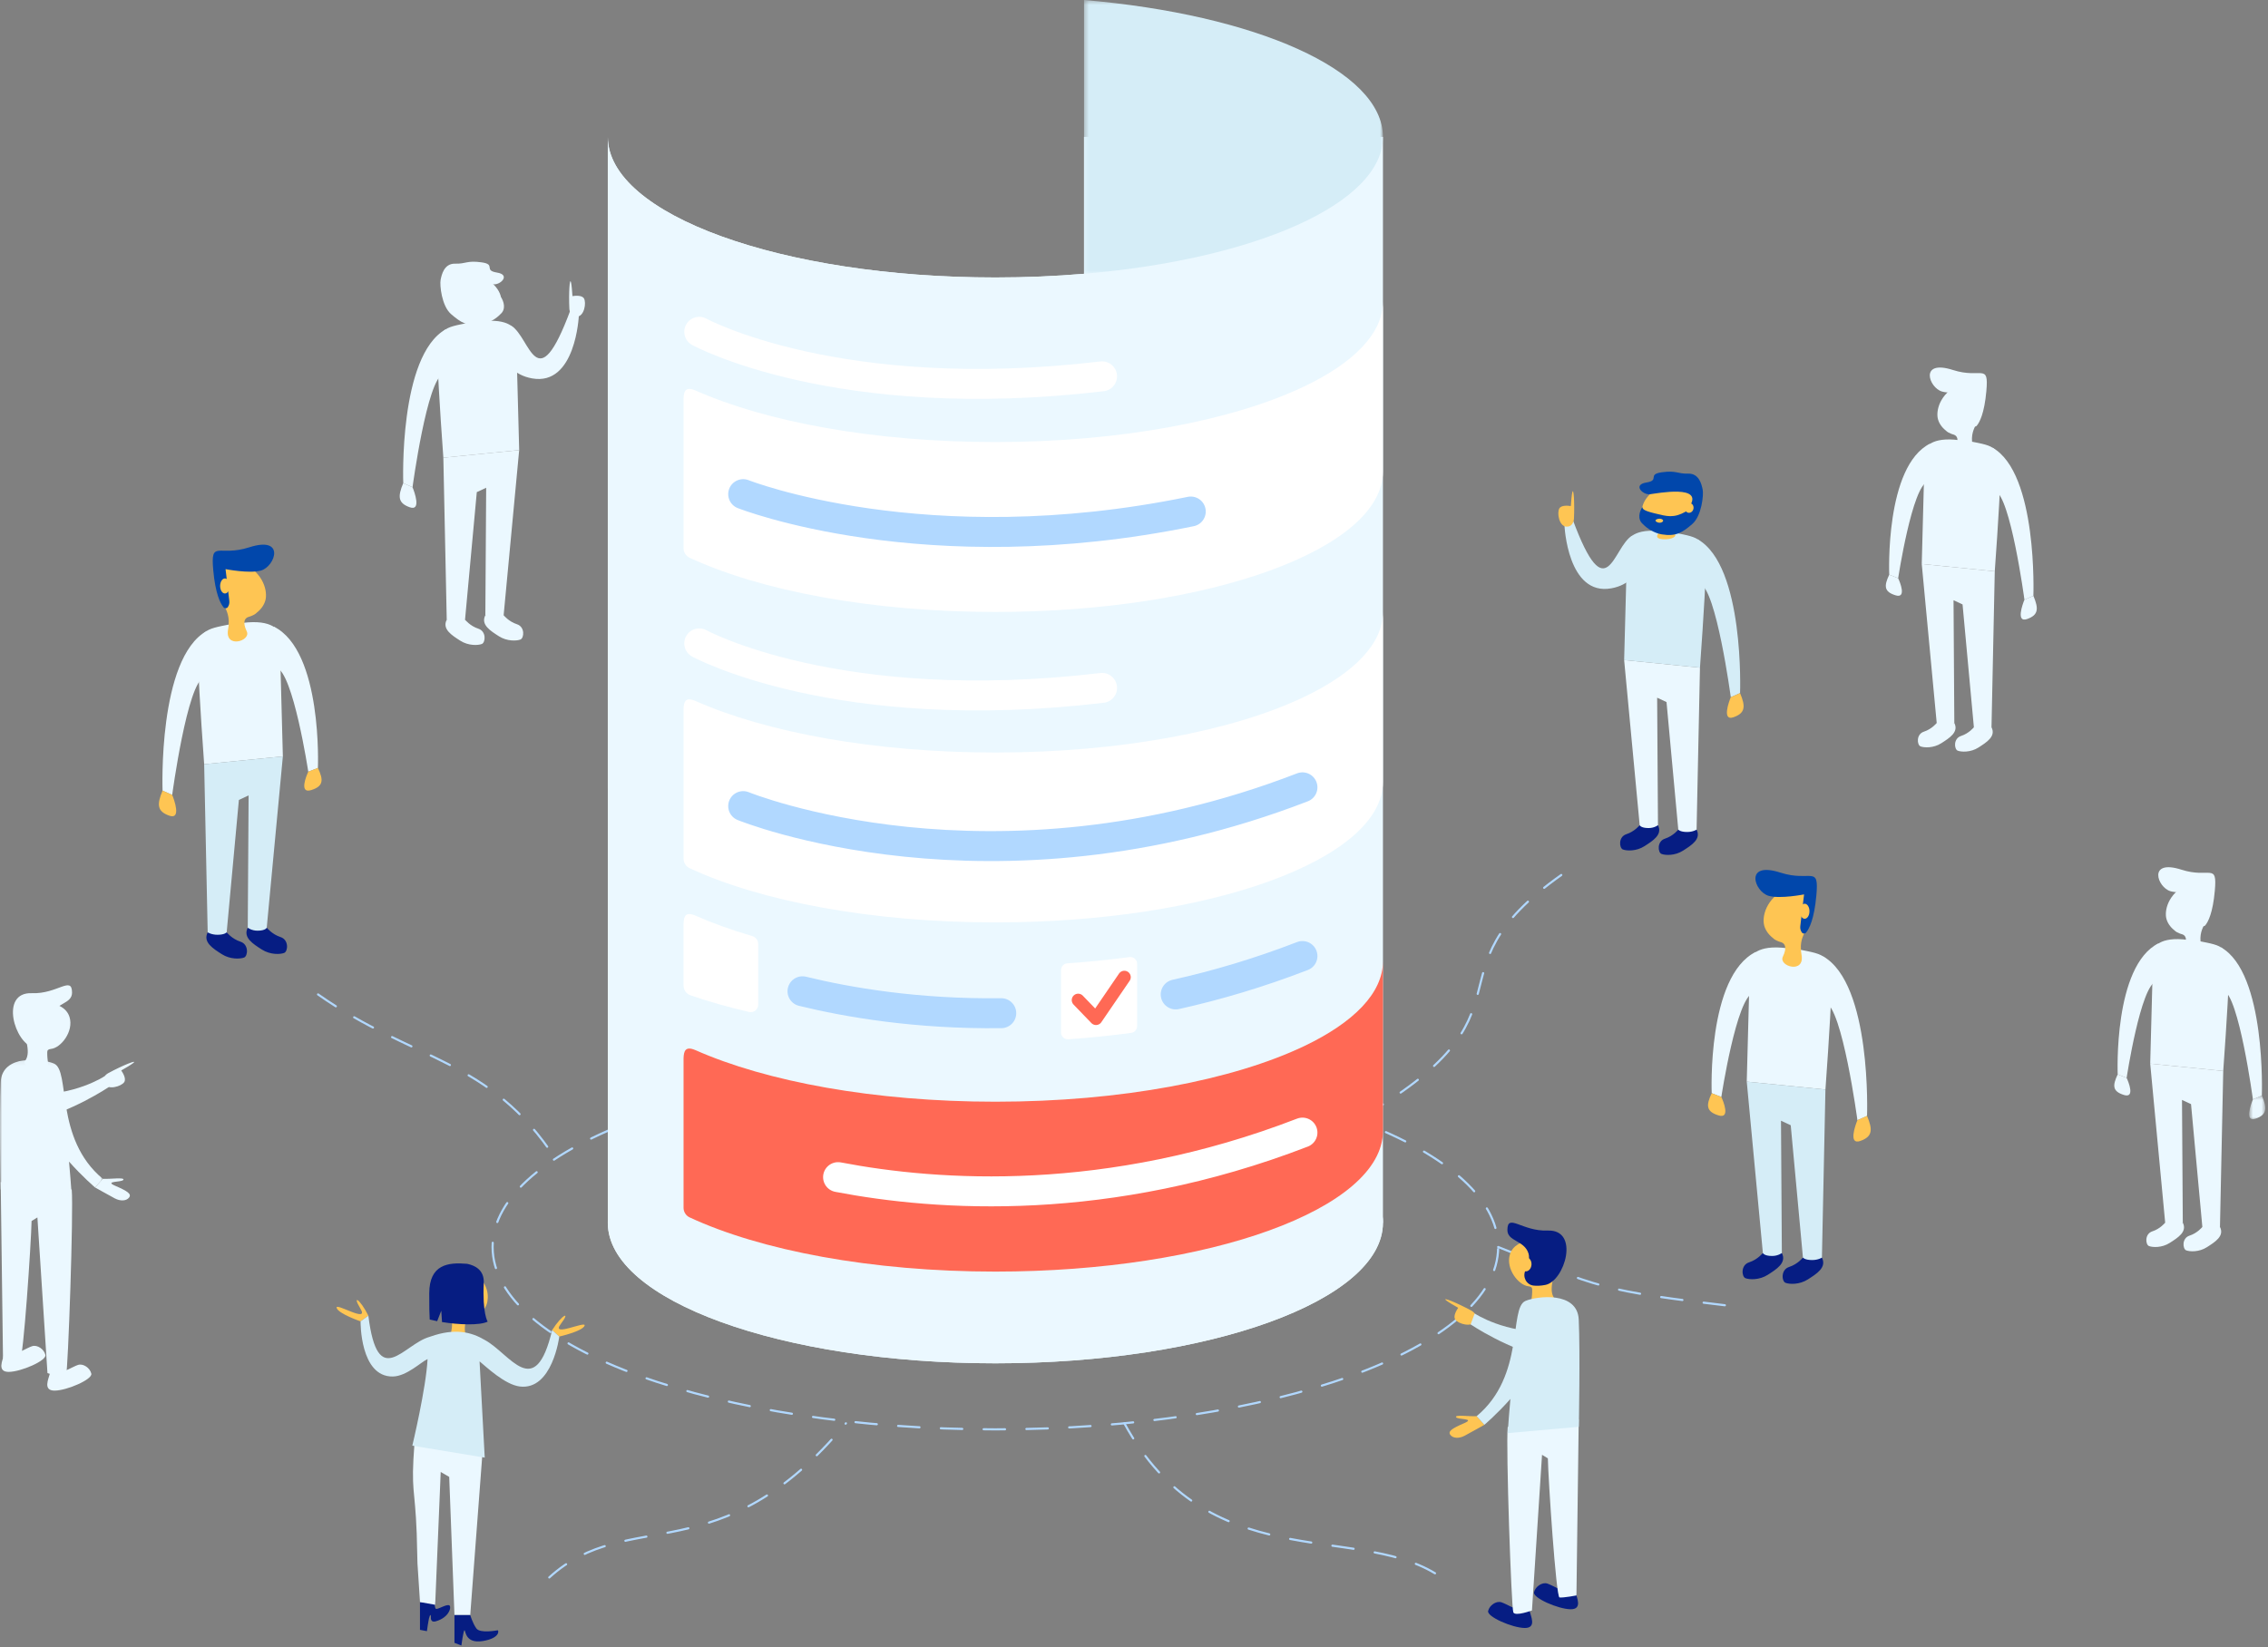 <svg xmlns="http://www.w3.org/2000/svg" xmlns:xlink="http://www.w3.org/1999/xlink" width="530" height="385" viewBox="0 0 530 385"><rect x="0" y="0" width="530" height="385" fill="#808080" stroke="none"/><defs><polygon id="hp-illustration-rapports-a" points=".603 .419 4.357 .419 4.357 5.983 .603 5.983"/><polygon id="hp-illustration-rapports-c" points="0 .08 24.021 .08 24.021 31.862 0 31.862"/><polygon id="hp-illustration-rapports-e" points=".317 .351 70.177 .351 70.177 64.351 .317 64.351"/></defs><g fill="none" fill-rule="evenodd" transform="translate(0 -1)"><path stroke="#B1D8FF" stroke-dasharray="5 5" stroke-linecap="round" stroke-width=".5" d="M350.1 292.491C374.435 302.055 372.75 302.56 406.66 306.541M364.851 205.531C331.624 229.041 361.899 237.185 317.028 262.846"/><path stroke="#B1D8FF" stroke-dasharray="5 5" stroke-linecap="round" stroke-width=".5" d="M115.111,292.491 C115.111,316.034 167.714,335.119 232.606,335.119 C297.495,335.119 350.099,316.034 350.099,292.491 C350.099,268.948 297.495,249.863 232.606,249.863 C167.714,249.863 115.111,268.948 115.111,292.491 Z"/><path fill="#061D83" d="M357.419 377.5C357.722 378.762 359.152 381.577 356.294 381.546 353.436 381.514 347.445 378.923 347.753 377.579 348.06 376.236 349.638 375.164 350.836 375.533 352.033 375.901 354.203 377.418 355.14 376.981M368.148 373.123C368.451 374.385 369.881 377.199 367.023 377.168 364.165 377.137 358.174 374.545 358.482 373.201 358.789 371.858 360.368 370.787 361.565 371.155 362.762 371.523 364.932 373.04 365.869 372.603"/><path fill="#EBF8FF" d="M352.331,334.546 C351.883,339.442 353.184,376.831 353.643,377.895 C354.076,378.901 358,377.44 358,377.44 L360.351,341.066 L361.713,341.897 C361.809,346.894 363.633,374.331 364.434,374.414 C365.425,374.516 368.393,373.94 368.393,373.94 L368.927,332.796 L352.331,334.546 Z"/><path fill="#FEC553" d="M345.071 332.035C343.333 332.143 339.942 331.624 340.259 332.264 340.576 332.905 344.93 332.483 342.14 333.682 339.351 334.882 338.3 335.571 338.916 336.398 339.531 337.225 340.933 337.323 342.289 336.598 343.644 335.874 346.879 334.056 346.879 334.056M338 305.005C338.514 305.398 339.591 306.044 340.759 306.705 340.384 307.253 339.541 308.631 340.059 309.431 340.717 310.442 343.89 311.379 344.741 309.834 344.823 309.682 344.886 309.542 344.926 309.408 345.216 308.496 344.42 307.673 343.814 307.348 340.46 305.523 336.72 304.022 338 305.005M357.207 301.68C357.831 301.74 358.052 302.001 358.048 302.413L358.051 302.412C358.131 306.122 356.481 307.018 360.883 306.325 362.729 306.034 363.332 305.37 363.412 304.699 362.93 304.172 362.557 303.354 362.609 302.076 362.746 298.71 364.508 297.207 364.436 296.431 364.365 295.656 365.893 291.603 363.493 291.041 361.095 290.48 354.12 290.003 352.835 294.257 351.835 297.568 354.839 301.451 357.207 301.68"/><path fill="#061D82" d="M357.19,294.011 C356.228,290.874 352.233,291.23 352.257,288.495 C352.291,284.49 355.658,288.871 361.659,288.646 C369.25,288.36 365.654,300.461 361.151,301.35 C360.026,301.573 359.101,301.596 358.349,301.505 C356.7,301.309 355.752,299.512 356.459,298.009 C357.036,296.782 357.555,295.205 357.19,294.011"/><path fill="#FEC553" d="M357.888,296.636 C357.95,295.733 357.433,294.96 356.731,294.911 C356.03,294.863 355.409,295.555 355.346,296.458 C355.283,297.362 355.8,298.134 356.502,298.183 C357.204,298.233 357.825,297.54 357.888,296.636"/><path fill="#D5EDF7" d="M362.147,312.26 C351.748,312.783 344.617,308.032 344.617,308.032 L343.659,310.585 C343.659,310.585 352.623,316.637 361.936,318.537"/><path fill="#D5EDF7" d="M368.927,309.435 C368.614,302.786 359.161,303.955 356.481,305.094 C352.546,306.767 356.468,322.555 345.072,332.035 L346.879,334.056 C346.879,334.056 349.841,331.536 352.962,328.011 C352.727,330.596 352.507,333.288 352.325,335.995 L368.948,334.517 C368.948,334.517 369.286,317.048 368.927,309.435"/><path fill="#061D83" d="M425.757 294.97C426.941 297.284 424.487 298.768 422.487 300.059 420.486 301.35 418.129 301.21 417.242 300.861 416.357 300.511 416.099 297.8 418.099 297.155 420.1 296.51 421.321 294.97 421.321 294.97M416.395 293.889C417.579 296.203 415.126 297.688 413.125 298.979 411.125 300.269 408.767 300.13 407.881 299.781 406.995 299.43 406.737 296.72 408.737 296.075 410.738 295.429 411.959 293.889 411.959 293.889"/><path fill="#EBF8FF" d="M420.358,222.936 C426.481,224.161 428.248,224.157 428.003,231.925 C427.757,239.693 426.58,255.68 426.58,255.68 L408.192,253.835 L408.954,225.098 C408.954,225.098 409.837,222.01 416.392,222.522"/><path fill="#D5EDF7" d="M408.192,253.835 L411.959,293.889 C411.959,293.889 412.223,294.587 414.106,294.587 C415.545,294.587 416.394,293.889 416.394,293.889 L416.195,262.969 L418.469,264.031 L421.322,294.971 C421.322,294.971 421.752,295.541 423.476,295.541 C424.894,295.541 425.757,294.971 425.757,294.971 L426.58,255.68"/><path fill="#EBF8FF" d="M426.001,224.534 C437.437,230.947 436.303,261.849 436.303,261.849 L434.053,262.846 C434.053,262.846 430.512,236.497 426.585,235.357"/><path fill="#FEC553" d="M436.303,261.849 C437.679,265.123 437.57,266.7 434.72,267.705 C431.871,268.71 433.585,263.959 434.053,262.846"/><path fill="#EBF8FF" d="M410.304,223.505 C398.868,229.183 400.003,256.541 400.003,256.541 L402.252,257.424 C402.252,257.424 405.793,234.096 409.72,233.087"/><path fill="#FEC553" d="M400.003 256.542C398.626 259.44 398.736 260.837 401.585 261.727 404.434 262.617 402.72 258.41 402.252 257.425M418.91 208.039C423.797 206.214 424.189 211.529 423.6 214.764 423.381 215.697 423.042 216.47 422.673 217.184 421.87 218.753 420.931 220.037 420.836 222.106L420.836 222.13C420.83 222.498 420.836 222.825 420.86 223.11 420.86 223.194 420.866 223.277 420.878 223.36 420.901 223.61 420.937 223.866 420.984 224.14 420.99 224.145 420.99 224.157 420.99 224.163 421.829 228.741 415.574 226.88 416.621 224.639L416.627 224.633C417.691 222.386 417.06 221.541 416.288 221.268 416.103 221.22 415.919 221.161 415.729 221.089 415.723 221.089 415.717 221.083 415.717 221.083 415.651 221.071 415.598 221.042 415.551 221.018 415.117 220.846 414.605 220.602 414.243 220.209 414.237 220.209 414.23 220.203 414.219 220.191 413.22 219.401 412.424 218.271 412.197 217.017 411.817 214.841 412.911 210.274 418.91 208.039"/><path fill="#0147AB" d="M421.584,210.072 L420.7,217.516 C420.64,218.028 420.772,218.545 421.069,218.966 C421.308,219.301 421.794,219.312 422.056,218.996 C422.776,218.124 423.958,215.881 424.458,210.309 C425.11,203.049 423.203,207.272 416.066,204.977 C407.492,202.22 409.97,209.452 413.308,210.402 C416,211.169 421.584,210.072 421.584,210.072"/><path fill="#FEC553" d="M420.606,214.007 C420.606,213.035 421.109,212.247 421.728,212.247 C422.347,212.247 422.849,213.035 422.849,214.007 C422.849,214.979 422.347,215.766 421.728,215.766 C421.109,215.766 420.606,214.979 420.606,214.007"/><path fill="#061D83" d="M48.534 218.935C47.351 221.248 49.804 222.733 51.805 224.024 53.805 225.315 56.163 225.175 57.049 224.826 57.935 224.476 58.193 221.765 56.192 221.12 54.192 220.474 52.97 218.935 52.97 218.935M57.897 217.854C56.714 220.168 59.167 221.653 61.167 222.944 63.168 224.234 65.526 224.095 66.412 223.746 67.297 223.395 67.556 220.685 65.555 220.04 63.554 219.394 62.333 217.854 62.333 217.854"/><path fill="#EBF8FF" d="M53.935,146.901 C47.81,148.126 46.044,148.122 46.289,155.89 C46.534,163.658 47.711,179.645 47.711,179.645 L66.1,177.8 L65.338,149.063 C65.338,149.063 64.456,145.974 57.9,146.487"/><path fill="#D5EDF7" d="M66.1,177.8 L62.332,217.854 C62.332,217.854 62.069,218.551 60.186,218.551 C58.747,218.551 57.897,217.854 57.897,217.854 L58.097,186.932 L55.823,187.995 L52.97,218.935 C52.97,218.935 52.541,219.506 50.815,219.506 C49.398,219.506 48.535,218.935 48.535,218.935 L47.711,179.645"/><path fill="#EBF8FF" d="M48.291,148.499 C36.855,154.912 37.989,185.814 37.989,185.814 L40.239,186.812 C40.239,186.812 43.779,160.461 47.707,159.322"/><path fill="#FEC553" d="M37.989,185.814 C36.612,189.088 36.722,190.665 39.571,191.669 C42.42,192.675 40.706,187.924 40.239,186.811"/><path fill="#EBF8FF" d="M63.987,147.47 C75.423,153.148 74.289,180.506 74.289,180.506 L72.039,181.389 C72.039,181.389 68.498,158.061 64.571,157.052"/><path fill="#FEC553" d="M74.289 180.506C75.666 183.404 75.556 184.8 72.707 185.691 69.857 186.58 71.571 182.374 72.039 181.389M55.382 132.004C50.495 130.179 50.103 135.494 50.691 138.728 50.911 139.661 51.25 140.435 51.618 141.149 52.421 142.718 53.361 144.001 53.455 146.07L53.455 146.095C53.461 146.463 53.455 146.79 53.432 147.075 53.432 147.159 53.426 147.242 53.414 147.325 53.39 147.575 53.355 147.831 53.307 148.105 53.301 148.109 53.301 148.121 53.301 148.127 52.463 152.706 58.717 150.845 57.671 148.603L57.665 148.597C56.601 146.351 57.231 145.506 58.004 145.232 58.188 145.185 58.372 145.125 58.563 145.054 58.569 145.054 58.574 145.048 58.574 145.048 58.64 145.036 58.694 145.006 58.74 144.982 59.175 144.81 59.687 144.566 60.049 144.173 60.055 144.173 60.061 144.167 60.072 144.155 61.071 143.364 61.868 142.236 62.094 140.982 62.475 138.805 61.381 134.238 55.382 132.004"/><path fill="#0147AB" d="M52.708,134.037 L53.591,141.481 C53.652,141.993 53.52,142.51 53.222,142.931 C52.984,143.266 52.498,143.276 52.236,142.96 C51.516,142.089 50.334,139.846 49.833,134.274 C49.182,127.014 51.088,131.237 58.226,128.942 C66.799,126.185 64.322,133.416 60.984,134.367 C58.291,135.134 52.708,134.037 52.708,134.037"/><path fill="#FEC553" d="M53.686,137.972 C53.686,137 53.184,136.212 52.565,136.212 C51.945,136.212 51.443,137 51.443,137.972 C51.443,138.944 51.945,139.731 52.565,139.731 C53.184,139.731 53.686,138.944 53.686,137.972"/><path fill="#EBF8FF" d="M465.386 171.002C466.484 173.149 464.208 174.528 462.352 175.726 460.495 176.923 458.307 176.794 457.485 176.47 456.662 176.144 456.423 173.63 458.28 173.03 460.136 172.431 461.27 171.002 461.27 171.002M456.698 170C457.796 172.148 455.52 173.525 453.664 174.724 451.807 175.921 449.619 175.792 448.797 175.467 447.974 175.143 447.735 172.627 449.592 172.028 451.448 171.43 452.582 170 452.582 170M460.375 104.159C466.059 105.295 467.697 105.291 467.47 112.5 467.243 119.709 466.149 134.544 466.149 134.544L449.086 132.832 449.793 106.165C449.793 106.165 450.611 103.299 456.695 103.774"/><path fill="#EBF8FF" d="M449.086 132.832L452.582 170C452.582 170 452.827 170.647 454.574 170.647 455.909 170.647 456.698 170 456.698 170L456.513 141.307 458.623 142.293 461.27 171.003C461.27 171.003 461.668 171.533 463.27 171.533 464.585 171.533 465.386 171.003 465.386 171.003L466.149 134.544M465.612 105.64C476.223 111.591 475.172 140.268 475.172 140.268L473.084 141.193C473.084 141.193 469.798 116.742 466.154 115.684"/><path fill="#EBF8FF" d="M475.172 140.268C476.449 143.306 476.347 144.769 473.703 145.702 471.06 146.635 472.651 142.226 473.084 141.193M451.046 104.686C440.435 109.955 441.487 135.342 441.487 135.342L443.574 136.162C443.574 136.162 446.86 114.514 450.504 113.579"/><path fill="#EBF8FF" d="M441.487 135.342C440.209 138.032 440.311 139.327 442.955 140.154 445.598 140.98 444.008 137.076 443.574 136.161M459.032 90.335C463.567 88.641 463.93 93.573 463.385 96.573 463.18 97.439 462.866 98.157 462.524 98.819 461.779 100.275 460.907 101.468 460.819 103.388L460.819 103.409C460.813 103.751 460.819 104.055 460.842 104.32 460.842 104.397 460.846 104.475 460.858 104.552 460.88 104.782 460.913 105.02 460.957 105.273 460.963 105.279 460.963 105.29 460.963 105.296 461.741 109.544 455.937 107.817 456.908 105.737L456.913 105.731C457.901 103.647 457.316 102.862 456.598 102.609 456.428 102.564 456.257 102.51 456.08 102.444 456.075 102.444 456.069 102.439 456.069 102.439 456.009 102.427 455.959 102.4 455.915 102.377 455.511 102.218 455.038 101.992 454.701 101.627 454.695 101.627 454.69 101.621 454.678 101.611 453.752 100.877 453.012 99.829 452.803 98.665 452.45 96.647 453.465 92.409 459.032 90.335"/><path fill="#EBF8FF" d="M461.514,92.22 L460.694,99.128 C460.637,99.604 460.759,100.082 461.036,100.473 C461.257,100.783 461.708,100.794 461.951,100.501 C462.619,99.692 463.717,97.611 464.181,92.44 C464.786,85.703 463.016,89.622 456.393,87.492 C448.438,84.935 450.736,91.645 453.833,92.527 C456.332,93.238 461.514,92.22 461.514,92.22"/><path fill="#EBF8FF" d="M460.606 95.873C460.606 94.972 461.073 94.24 461.647 94.24 462.222 94.24 462.688 94.972 462.688 95.873 462.688 96.774 462.222 97.505 461.647 97.505 461.073 97.505 460.606 96.774 460.606 95.873M518.775 287.803C519.874 289.95 517.596 291.328 515.74 292.526 513.884 293.723 511.697 293.594 510.875 293.27 510.051 292.945 509.812 290.43 511.67 289.831 513.524 289.232 514.659 287.803 514.659 287.803M510.088 286.8C511.186 288.947 508.909 290.325 507.053 291.523 505.196 292.721 503.009 292.592 502.187 292.267 501.364 291.943 501.124 289.427 502.981 288.828 504.837 288.23 505.972 286.8 505.972 286.8M513.765 220.959C519.448 222.095 521.086 222.091 520.859 229.3 520.632 236.508 519.539 251.345 519.539 251.345L502.475 249.632 503.182 222.965C503.182 222.965 504.001 220.1 510.084 220.575"/><path fill="#EBF8FF" d="M502.475 249.632L505.972 286.8C505.972 286.8 506.216 287.447 507.964 287.447 509.298 287.447 510.088 286.8 510.088 286.8L509.903 258.107 512.012 259.093 514.66 287.803C514.66 287.803 515.058 288.333 516.66 288.333 517.975 288.333 518.776 287.803 518.776 287.803L519.539 251.344M519.001 222.441C529.613 228.392 528.561 257.068 528.561 257.068L526.473 257.994C526.473 257.994 523.188 233.542 519.543 232.485"/><g transform="translate(525 256.649)"><mask id="hp-illustration-rapports-b" fill="#fff"><use xlink:href="#hp-illustration-rapports-a"/></mask><path fill="#EBF8FF" d="M3.561,0.419 C4.838,3.458 4.737,4.921 2.093,5.854 C-0.55,6.787 1.04,2.378 1.473,1.345" mask="url(#hp-illustration-rapports-b)"/></g><path fill="#EBF8FF" d="M504.436,221.487 C493.824,226.756 494.876,252.143 494.876,252.143 L496.964,252.963 C496.964,252.963 500.249,231.315 503.894,230.379"/><path fill="#EBF8FF" d="M494.876 252.143C493.599 254.833 493.7 256.128 496.344 256.955 498.987 257.781 497.397 253.877 496.964 252.962M512.421 207.134C516.956 205.441 517.32 210.373 516.775 213.374 516.57 214.24 516.255 214.957 515.913 215.619 515.169 217.076 514.297 218.268 514.209 220.188L514.209 220.21C514.203 220.552 514.209 220.856 514.231 221.12 514.231 221.197 514.236 221.275 514.247 221.352 514.27 221.583 514.303 221.821 514.347 222.074 514.352 222.08 514.352 222.091 514.352 222.097 515.13 226.345 509.326 224.617 510.297 222.538L510.303 222.532C511.29 220.447 510.705 219.663 509.988 219.409 509.817 219.365 509.646 219.311 509.47 219.244 509.464 219.244 509.458 219.238 509.458 219.238 509.398 219.228 509.348 219.2 509.304 219.178 508.901 219.018 508.427 218.792 508.09 218.428 508.085 218.428 508.079 218.422 508.068 218.411 507.142 217.678 506.402 216.629 506.192 215.465 505.839 213.446 506.855 209.209 512.421 207.134"/><path fill="#EBF8FF" d="M514.903,209.021 L514.083,215.929 C514.027,216.404 514.149,216.883 514.424,217.274 C514.645,217.584 515.096,217.595 515.34,217.301 C516.009,216.493 517.106,214.412 517.569,209.241 C518.174,202.503 516.405,206.423 509.783,204.293 C501.827,201.736 504.125,208.446 507.221,209.328 C509.721,210.039 514.903,209.021 514.903,209.021"/><path fill="#EBF8FF" d="M513.995 212.673C513.995 211.771 514.461 211.04 515.036 211.04 515.61 211.04 516.076 211.771 516.076 212.673 516.076 213.574 515.61 214.305 515.036 214.305 514.461 214.305 513.995 213.574 513.995 212.673M11.673 322.016C11.371 323.277 9.94 326.092 12.798 326.061 15.656 326.03 21.647 323.438 21.34 322.094 21.032 320.751 19.454 319.679 18.257 320.048 17.06 320.416 14.889 321.932 13.953 321.495M.944 317.638C.642 318.899-.789 321.714 2.069 321.683 4.927 321.652 10.918 319.06 10.611 317.716 10.303 316.373 8.725 315.301 7.528 315.67 6.331 316.038 4.16 317.554 3.224 317.117"/><path fill="#EBF8FF" d="M16.761 279.062C17.209 283.957 15.908 321.347 15.449 322.41 15.016 323.416 11.092 321.956 11.092 321.956L8.741 285.582 7.379 286.413C7.284 291.409 5.459 318.847 4.658 318.929 3.667 319.032.7 318.455.7 318.455L.165 277.312 16.761 279.062zM24.022 276.55C25.759 276.657 29.15 276.139 28.834 276.779 28.516 277.42 24.162 276.997 26.952 278.197 29.741 279.397 30.792 280.086 30.176 280.913 29.562 281.74 28.16 281.837 26.803 281.113 25.448 280.389 22.213 278.571 22.213 278.571M31.092 249.521C30.578 249.914 29.501 250.56 28.333 251.221 28.708 251.769 29.551 253.147 29.033 253.946 28.375 254.958 25.202 255.895 24.351 254.35 24.27 254.198 24.206 254.058 24.167 253.923 23.876 253.011 24.673 252.189 25.278 251.863 28.632 250.038 32.372 248.538 31.092 249.521M11.885 246.195C11.261 246.256 11.04 246.517 11.044 246.928L11.042 246.928C10.961 250.637 12.611 251.534 8.21 250.841 6.363 250.549 5.76 249.885 5.68 249.214 6.162 248.688 6.535 247.87 6.484 246.592 6.346 243.226 4.584 241.722 4.656 240.947 4.727 240.172 3.199 236.118 5.599 235.556 7.998 234.995 14.972 234.519 16.257 238.773 17.257 242.084 14.253 245.966 11.885 246.195"/><path fill="#EBF8FF" d="M11.903,238.527 C12.864,235.39 16.858,235.746 16.836,233.011 C16.802,229.006 13.434,233.387 7.433,233.161 C-0.159,232.876 3.437,244.976 7.94,245.866 C9.066,246.088 9.99,246.111 10.743,246.021 C12.392,245.824 13.339,244.028 12.632,242.524 C12.056,241.297 11.537,239.721 11.903,238.527"/><path fill="#EBF8FF" d="M11.205 241.152C11.142 240.249 11.659 239.476 12.361 239.427 13.063 239.378 13.684 240.071 13.747 240.974 13.809 241.878 13.292 242.65 12.591 242.699 11.889 242.748 11.268 242.055 11.205 241.152M6.945 256.776C17.345 257.298 24.475 252.548 24.475 252.548L25.434 255.1C25.434 255.1 16.469 261.152 7.156 263.053"/><g transform="translate(0 248.649)"><mask id="hp-illustration-rapports-d" fill="#fff"><use xlink:href="#hp-illustration-rapports-c"/></mask><path fill="#EBF8FF" d="M0.165,5.302 C0.478,-1.347 9.932,-0.178 12.612,0.961 C16.547,2.634 12.624,18.422 24.021,27.902 L22.213,29.923 C22.213,29.923 19.251,27.403 16.13,23.877 C16.365,26.462 16.585,29.155 16.767,31.862 L0.144,30.384 C0.144,30.384 -0.194,12.914 0.165,5.302" mask="url(#hp-illustration-rapports-d)"/></g><path fill="#EBF8FF" d="M104.398 145.852C103.258 148.082 105.622 149.513 107.549 150.757 109.477 152 111.75 151.867 112.603 151.53 113.458 151.192 113.706 148.581 111.778 147.958 109.85 147.336 108.672 145.852 108.672 145.852M113.419 144.811C112.279 147.041 114.643 148.472 116.57 149.715 118.498 150.959 120.771 150.826 121.625 150.488 122.479 150.151 122.728 147.539 120.8 146.917 118.871 146.295 117.694 144.811 117.694 144.811M109.601 76.435C103.7 77.615 101.997 77.611 102.234 85.097 102.469 92.583 103.605 107.99 103.605 107.99L121.326 106.212 120.591 78.518C120.591 78.518 119.741 75.542 113.423 76.036"/><path fill="#EBF8FF" d="M121.325 106.212L117.694 144.811C117.694 144.811 117.439 145.483 115.625 145.483 114.239 145.483 113.419 144.811 113.419 144.811L113.612 115.012 111.421 116.036 108.672 145.852C108.672 145.852 108.258 146.402 106.595 146.402 105.228 146.402 104.397 145.852 104.397 145.852L103.604 107.989M104.162 77.974C93.142 84.155 94.235 113.934 94.235 113.934L96.403 114.896C96.403 114.896 99.815 89.502 103.6 88.405M119.464 77.155C123.943 79.718 125.34 94.983 133.345 73.371L135.268 74.77C135.268 74.77 134.55 91.309 124.319 89.446 115.67 87.872 117.165 78.158 111.949 79.622"/><path fill="#EBF8FF" d="M133.455 67.085C133.581 67.7 133.693 68.915 133.779 70.216 134.416 70.118 135.978 69.963 136.459 70.752 137.066 71.755 136.549 74.927 134.838 75.022 134.67 75.028 134.52 75.023 134.387 75.001 133.466 74.871 133.082 73.828 133.052 73.16 132.869 69.456 133.134 65.549 133.455 67.085M94.236 113.934C92.909 117.089 93.014 118.609 95.76 119.578 98.505 120.546 96.853 115.968 96.403 114.896M113.196 76.312C113.51 76.904 114.286 77.809 112.316 77.974 110.346 78.14 108.378 77.292 109.907 76.312M109.221 76.312C108.947 76.174 108.67 76.007 108.394 75.812 108.051 75.6 107.506 75.136 106.919 74.497L106.91 74.488C106.907 74.484 106.904 74.48 106.9 74.475 104.83 72.21 102.297 67.803 106.544 64.728 112.273 60.579 110.772 64.728 110.772 64.728 116.245 66.823 117.808 70.228 116.942 72.599L116.943 72.6 116.937 72.612C116.844 72.866 116.723 73.108 116.575 73.335 115.875 74.59 114.681 75.448 113.494 76.073"/><path fill="#EBF8FF" d="M102.966,66.409 C103.201,65.231 103.769,62.565 106.366,62.634 C108.964,62.703 109.033,61.838 112.531,62.322 C116.029,62.807 112.877,64.192 116.133,64.712 C119.388,65.231 116.964,67.656 115.296,67.454 C113.628,67.252 102.501,65.084 106.089,70.391 C106.364,70.8 106.628,71.163 106.883,71.492 C109.778,73.115 111.271,72.632 114.213,71.915 C117.163,71.195 116.93,70.805 117.076,70.468 C117.733,71.454 118.307,73.3 116.94,74.437 L116.94,74.436 C116.003,75.442 114.28,76.545 112.531,76.834 C109.172,77.388 107.681,76.366 105.432,74.444 C103.193,72.531 102.73,67.587 102.966,66.409"/><path fill="#EBF8FF" d="M105.123 70.833C105.009 70.209 105.362 69.621 105.912 69.52 106.463 69.419 107.002 69.844 107.116 70.468 107.23 71.093 106.877 71.681 106.327 71.781 105.776 71.883 105.237 71.458 105.123 70.833M113.414 73.215C112.558 73.006 111.745 73.593 112.519 74.006 113.293 74.418 114.824 73.559 113.414 73.215"/><path fill="#061D82" d="M101.874,379.979 C105.098,379.042 105.582,376.464 104.96,376.238 C104.173,375.95 102.042,377.46 101.797,377.005 C101.419,376.305 101.731,375.493 101.731,375.493 L98.145,375.491 L98.145,381.982 L99.763,382.292 C99.763,382.292 99.846,381.648 99.965,380.907 L99.965,380.904 C100,380.689 100.035,380.467 100.074,380.25 C100.064,380.25 100.08,380.25 100.074,380.25 C100.183,379.482 100.289,379.139 100.41,378.783 C100.536,378.401 100.651,378.375 100.702,378.959 C100.702,378.959 100.452,380.392 101.874,379.979"/><path fill="#EBF8FF" d="M97.512,364.691 L97.38,359.422 C96.965,348.375 95.983,349.873 96.854,338.411 L112.827,339.573 L109.886,378.525 L106.2,378.525 L104.976,346.232 L102.988,345.081 L101.694,376.124 L98.146,375.491 L97.556,366.44 C97.536,365.938 97.522,365.357 97.512,364.691"/><path fill="#061D82" d="M106.2,378.525 L106.2,385.018 L107.817,385.649 C107.817,385.649 108.291,382.05 108.554,382.088 C108.817,382.125 108.682,385.281 112.827,384.597 C116.971,383.913 116.551,382.05 116.288,382.088 C116.024,382.125 112.194,382.861 111.321,381.651 C110.448,380.441 109.886,378.525 109.886,378.525"/><path fill="#FEC553" d="M86.081 308.55C84.163 304.665 82.16 303.464 84.251 306.94 86.343 310.416 78.287 305.359 78.666 306.718 79.045 308.077 84.26 309.874 84.26 309.874M108.023 297.211C113.785 299.358 114.265 303.149 113.895 305.241 113.475 307.637 110.845 309.57 108.939 309.435 108.67 310.443 108.382 312.033 108.939 313.293L109 313.361 109.018 313.387C109.007 313.392 109 313.392 108.988 313.396 107.013 313.825 106.279 314.462 105.254 313.188L105.258 313.183C105.376 312.695 105.497 312.082 105.602 311.3 105.636 310.95 105.651 310.622 105.651 310.315 105.651 307.969 104.751 306.717 103.601 305.084 102.534 303.57 101.944 294.945 108.023 297.211M129.033 311.905C131.366 308.255 133.489 307.279 131.029 310.506 128.568 313.731 137.131 309.587 136.604 310.897 136.079 312.207 130.698 313.422 130.698 313.422"/><path fill="#061D82" d="M100.308,303.296 C100.346,296.564 104.681,296.035 109.167,296.42 C110.973,296.79 113.196,297.861 113.049,300.901 C112.704,308.028 113.961,309.939 113.961,309.939 C112.061,310.877 107.141,310.654 103.292,310.035 L103.12,307.38 L102.161,309.835 C101.527,309.713 100.937,309.581 100.417,309.443 C100.35,308.328 100.29,306.443 100.308,303.296"/><path fill="#D5EDF7" d="M112.826,339.573 L112.827,339.573 C112.827,339.573 112.825,339.583 112.826,339.573"/><path fill="#D5EDF7" d="M84.26,309.875 L86.081,308.551 C88.275,326.253 94.252,315.226 100.36,313.505 C100.46,313.465 100.571,313.429 100.69,313.396 C106.254,311.437 110.105,312.334 113.297,314.226 C119.21,317.417 125.018,328.818 129.033,311.905 L130.699,313.422 C130.699,313.422 129.096,326.077 121.438,325.094 C117.979,324.649 113.664,320.538 112.068,319.221 L113.275,341.724 L96.353,338.931 C96.353,338.931 99.585,325.443 99.918,318.683 C98.423,319.35 95.031,322.705 91.804,322.763 C84.083,322.9 84.26,309.875 84.26,309.875"/><path fill="#EBF8FF" d="M142.033,286.818 C142.033,304.966 182.583,319.678 232.604,319.678 C282.626,319.678 323.177,304.966 323.177,286.818 C323.177,268.67 282.626,253.958 232.604,253.958 C182.583,253.958 142.033,268.67 142.033,286.818"/><path fill="#EBF8FF" d="M142.033,286.818 C142.033,304.966 182.583,319.678 232.604,319.678 C282.626,319.678 323.177,304.966 323.177,286.818 C323.177,268.67 282.626,253.958 232.604,253.958 C182.583,253.958 142.033,268.67 142.033,286.818"/><path fill="#EBF8FF" d="M323.177,33 L323.177,286.82 L142.037,286.82 L142.037,33 C142.037,51.15 182.587,65.86 232.607,65.86 C239.737,65.86 246.667,65.56 253.317,65 L253.317,33 L323.177,33 Z"/><path fill="#EBF8FF" d="M253.316,65 L253.316,185.34 L142.037,185.34 L142.037,33 C142.037,51.15 182.588,65.86 232.607,65.86 C239.737,65.86 246.667,65.56 253.316,65"/><path fill="#FF6955" d="M323.177,225.669 L323.177,265.38 C323.177,283.519 282.627,298.24 232.607,298.24 C203.565,298.24 177.726,293.279 161.149,285.565 C160.281,285.161 159.737,284.279 159.737,283.322 L159.737,248.389 C159.787,246.69 160.167,245.489 162.427,246.44 C162.437,246.45 162.457,246.45 162.467,246.45 C179.077,253.829 204.327,258.529 232.607,258.529 C262.057,258.529 288.227,253.429 304.767,245.53 C316.317,240.019 323.177,233.139 323.177,225.669"/><path stroke="#FFF" stroke-linecap="round" stroke-width="7" d="M163.403 78.56C163.403 78.56 195.752 96.282 257.537 88.969M163.403 151.39C163.403 151.39 195.752 169.112 257.537 161.799"/><path fill="#FFF" d="M323.177 144.044L323.177 183.755C323.177 201.894 282.627 216.614 232.607 216.614 203.565 216.614 177.726 211.655 161.149 203.94 160.281 203.536 159.737 202.655 159.737 201.697L159.737 166.764C159.787 165.065 160.167 163.864 162.427 164.815 162.437 164.825 162.457 164.825 162.467 164.825 179.077 172.204 204.327 176.905 232.607 176.905 262.057 176.905 288.227 171.804 304.767 163.905 316.317 158.394 323.177 151.514 323.177 144.044M177.176 221.646L177.176 235.86C177.176 236.97 176.143 237.801 175.061 237.552 170.146 236.417 165.561 235.108 161.358 233.658 160.381 233.322 159.736 232.394 159.736 231.362L159.736 216.945C159.786 215.246 160.165 214.045 162.426 214.996 162.436 215.005 162.456 215.005 162.466 215.005 166.441 216.769 170.901 218.382 175.783 219.807 176.604 220.046 177.176 220.792 177.176 221.646M323.177 71.474L323.177 111.184C323.177 129.325 282.627 144.044 232.607 144.044 203.565 144.044 177.726 139.084 161.149 131.369 160.281 130.965 159.737 130.084 159.737 129.128L159.737 94.195C159.787 92.495 160.167 91.294 162.427 92.245 162.437 92.254 162.457 92.254 162.467 92.254 179.077 99.634 204.327 104.334 232.607 104.334 262.057 104.334 288.227 99.235 304.767 91.334 316.317 85.825 323.177 78.945 323.177 71.474"/><path stroke="#B1D8FF" stroke-linecap="round" stroke-width="7" d="M173.673 116.508C173.673 116.508 216.201 133.332 278.267 120.569M173.673 189.428C173.673 189.428 231.627 213.145 304.364 185.041M274.746 233.452C284.248 231.341 294.161 228.418 304.364 224.475M187.532 232.713C198.104 235.302 214.2 238.083 233.982 237.837"/><path stroke="#FFF" stroke-linecap="round" stroke-width="7" d="M195.846,276.159 C219.218,280.638 258.904,283.315 304.365,265.75"/><g transform="translate(253 .649)"><mask id="hp-illustration-rapports-f" fill="#fff"><use xlink:href="#hp-illustration-rapports-e"/></mask><path fill="#D5EDF7" d="M70.177,32.351 C70.177,47.911 40.357,60.951 0.317,64.351 L0.317,0.351 C40.357,3.751 70.177,16.791 70.177,32.351" mask="url(#hp-illustration-rapports-f)"/></g><path fill="#FFF" d="M265.726,226.281 L265.726,240.868 C265.726,241.657 265.149,242.329 264.367,242.435 C259.632,243.08 254.716,243.586 249.645,243.935 C248.734,243.998 247.956,243.27 247.956,242.357 L247.956,227.748 C247.956,226.919 248.603,226.236 249.43,226.179 C254.425,225.84 259.272,225.348 263.942,224.722 C264.889,224.595 265.726,225.326 265.726,226.281"/><polyline stroke="#FF6955" stroke-linecap="round" stroke-linejoin="round" stroke-width="3" points="251.95 234.776 256.124 239.104 262.744 229.417"/><path fill="#061D83" d="M396.467 194.929C397.607 197.159 395.243 198.589 393.316 199.833 391.388 201.077 389.115 200.944 388.262 200.606 387.407 200.269 387.158 197.657 389.087 197.034 391.015 196.413 392.193 194.929 392.193 194.929M387.444 193.888C388.585 196.118 386.221 197.548 384.293 198.792 382.365 200.036 380.092 199.902 379.239 199.565 378.385 199.228 378.136 196.616 380.064 195.993 381.992 195.371 383.17 193.888 383.17 193.888"/><path fill="#EBF8FF" d="M379.539,155.29 L383.17,193.889 C383.17,193.889 383.424,194.561 385.239,194.561 C386.625,194.561 387.444,193.889 387.444,193.889 L387.252,164.09 L389.443,165.114 L392.192,194.93 C392.192,194.93 392.605,195.48 394.268,195.48 C395.635,195.48 396.467,194.93 396.467,194.93 L397.26,157.067"/><path fill="#D5EDF7" d="M391.263,125.512 C397.165,126.692 398.867,126.688 398.631,134.174 C398.395,141.659 397.26,157.067 397.26,157.067 L379.539,155.289 L380.274,127.595 C380.274,127.595 381.124,124.618 387.442,125.113"/><path fill="#D5EDF7" d="M396.701 127.051C407.722 133.231 406.629 163.011 406.629 163.011L404.461 163.972C404.461 163.972 401.049 138.578 397.264 137.481M381.399 126.231C376.921 128.795 375.524 144.059 367.519 122.448L365.596 123.846C365.596 123.846 366.315 140.385 376.546 138.523 385.195 136.948 383.699 127.235 388.916 128.698"/><path fill="#FEC553" d="M367.409 116.162C367.282 116.776 367.171 117.992 367.085 119.293 366.447 119.196 364.886 119.039 364.405 119.83 363.797 120.832 364.315 124.005 366.026 124.098 366.194 124.105 366.343 124.101 366.477 124.079 367.398 123.948 367.782 122.905 367.811 122.237 367.994 118.532 367.729 114.626 367.409 116.162M406.629 163.011C407.956 166.166 407.85 167.686 405.105 168.655 402.358 169.623 404.011 165.045 404.461 163.972M387.667 125.389C387.353 125.981 386.578 126.885 388.547 127.051 390.517 127.216 392.486 126.369 390.957 125.389M391.644 125.389C391.918 125.251 392.194 125.083 392.471 124.889 392.814 124.677 393.359 124.213 393.946 123.574L393.955 123.565C393.958 123.56 393.961 123.556 393.965 123.552 396.035 121.286 398.568 116.88 394.321 113.805 388.592 109.656 390.092 113.805 390.092 113.805 384.619 115.899 383.057 119.305 383.922 121.676 383.923 121.68 383.925 121.684 383.927 121.688 384.021 121.942 384.142 122.185 384.29 122.411 384.99 123.667 386.184 124.525 387.371 125.149"/><path fill="#0147AB" d="M397.899,115.486 C397.663,114.308 397.094,111.641 394.498,111.711 C391.901,111.78 391.832,110.914 388.334,111.399 C384.836,111.883 387.986,113.269 384.731,113.789 C381.476,114.308 383.901,116.732 385.568,116.531 C387.236,116.329 398.363,114.161 394.774,119.468 C394.5,119.876 394.236,120.239 393.981,120.568 C391.087,122.191 389.592,121.709 386.651,120.991 C383.7,120.272 383.935,119.882 383.788,119.545 C383.132,120.53 382.557,122.376 383.925,123.514 L383.925,123.512 C384.861,124.519 386.584,125.622 388.334,125.91 C391.692,126.465 393.183,125.442 395.433,123.52 C397.671,121.608 398.134,116.663 397.899,115.486"/><path fill="#FEC553" d="M395.74 119.91C395.855 119.285 395.502 118.697 394.951 118.597 394.401 118.496 393.862 118.92 393.748 119.545 393.633 120.169 393.986 120.758 394.537 120.858 395.087 120.959 395.626 120.535 395.74 119.91M387.45 122.291C388.306 122.084 389.118 122.671 388.345 123.082 387.57 123.496 386.04 122.636 387.45 122.291"/><path stroke="#B1D8FF" stroke-dasharray="5 5" stroke-linecap="round" stroke-width=".5" d="M335.341 368.76C316.153 357.161 282.265 369.392 262.744 333.701M128.357 369.734C146.937 352.81 168.173 369.221 197.677 333.702M74.32 233.452C96.675 249.149 114.471 248.341 129.796 271.845"/></g></svg>